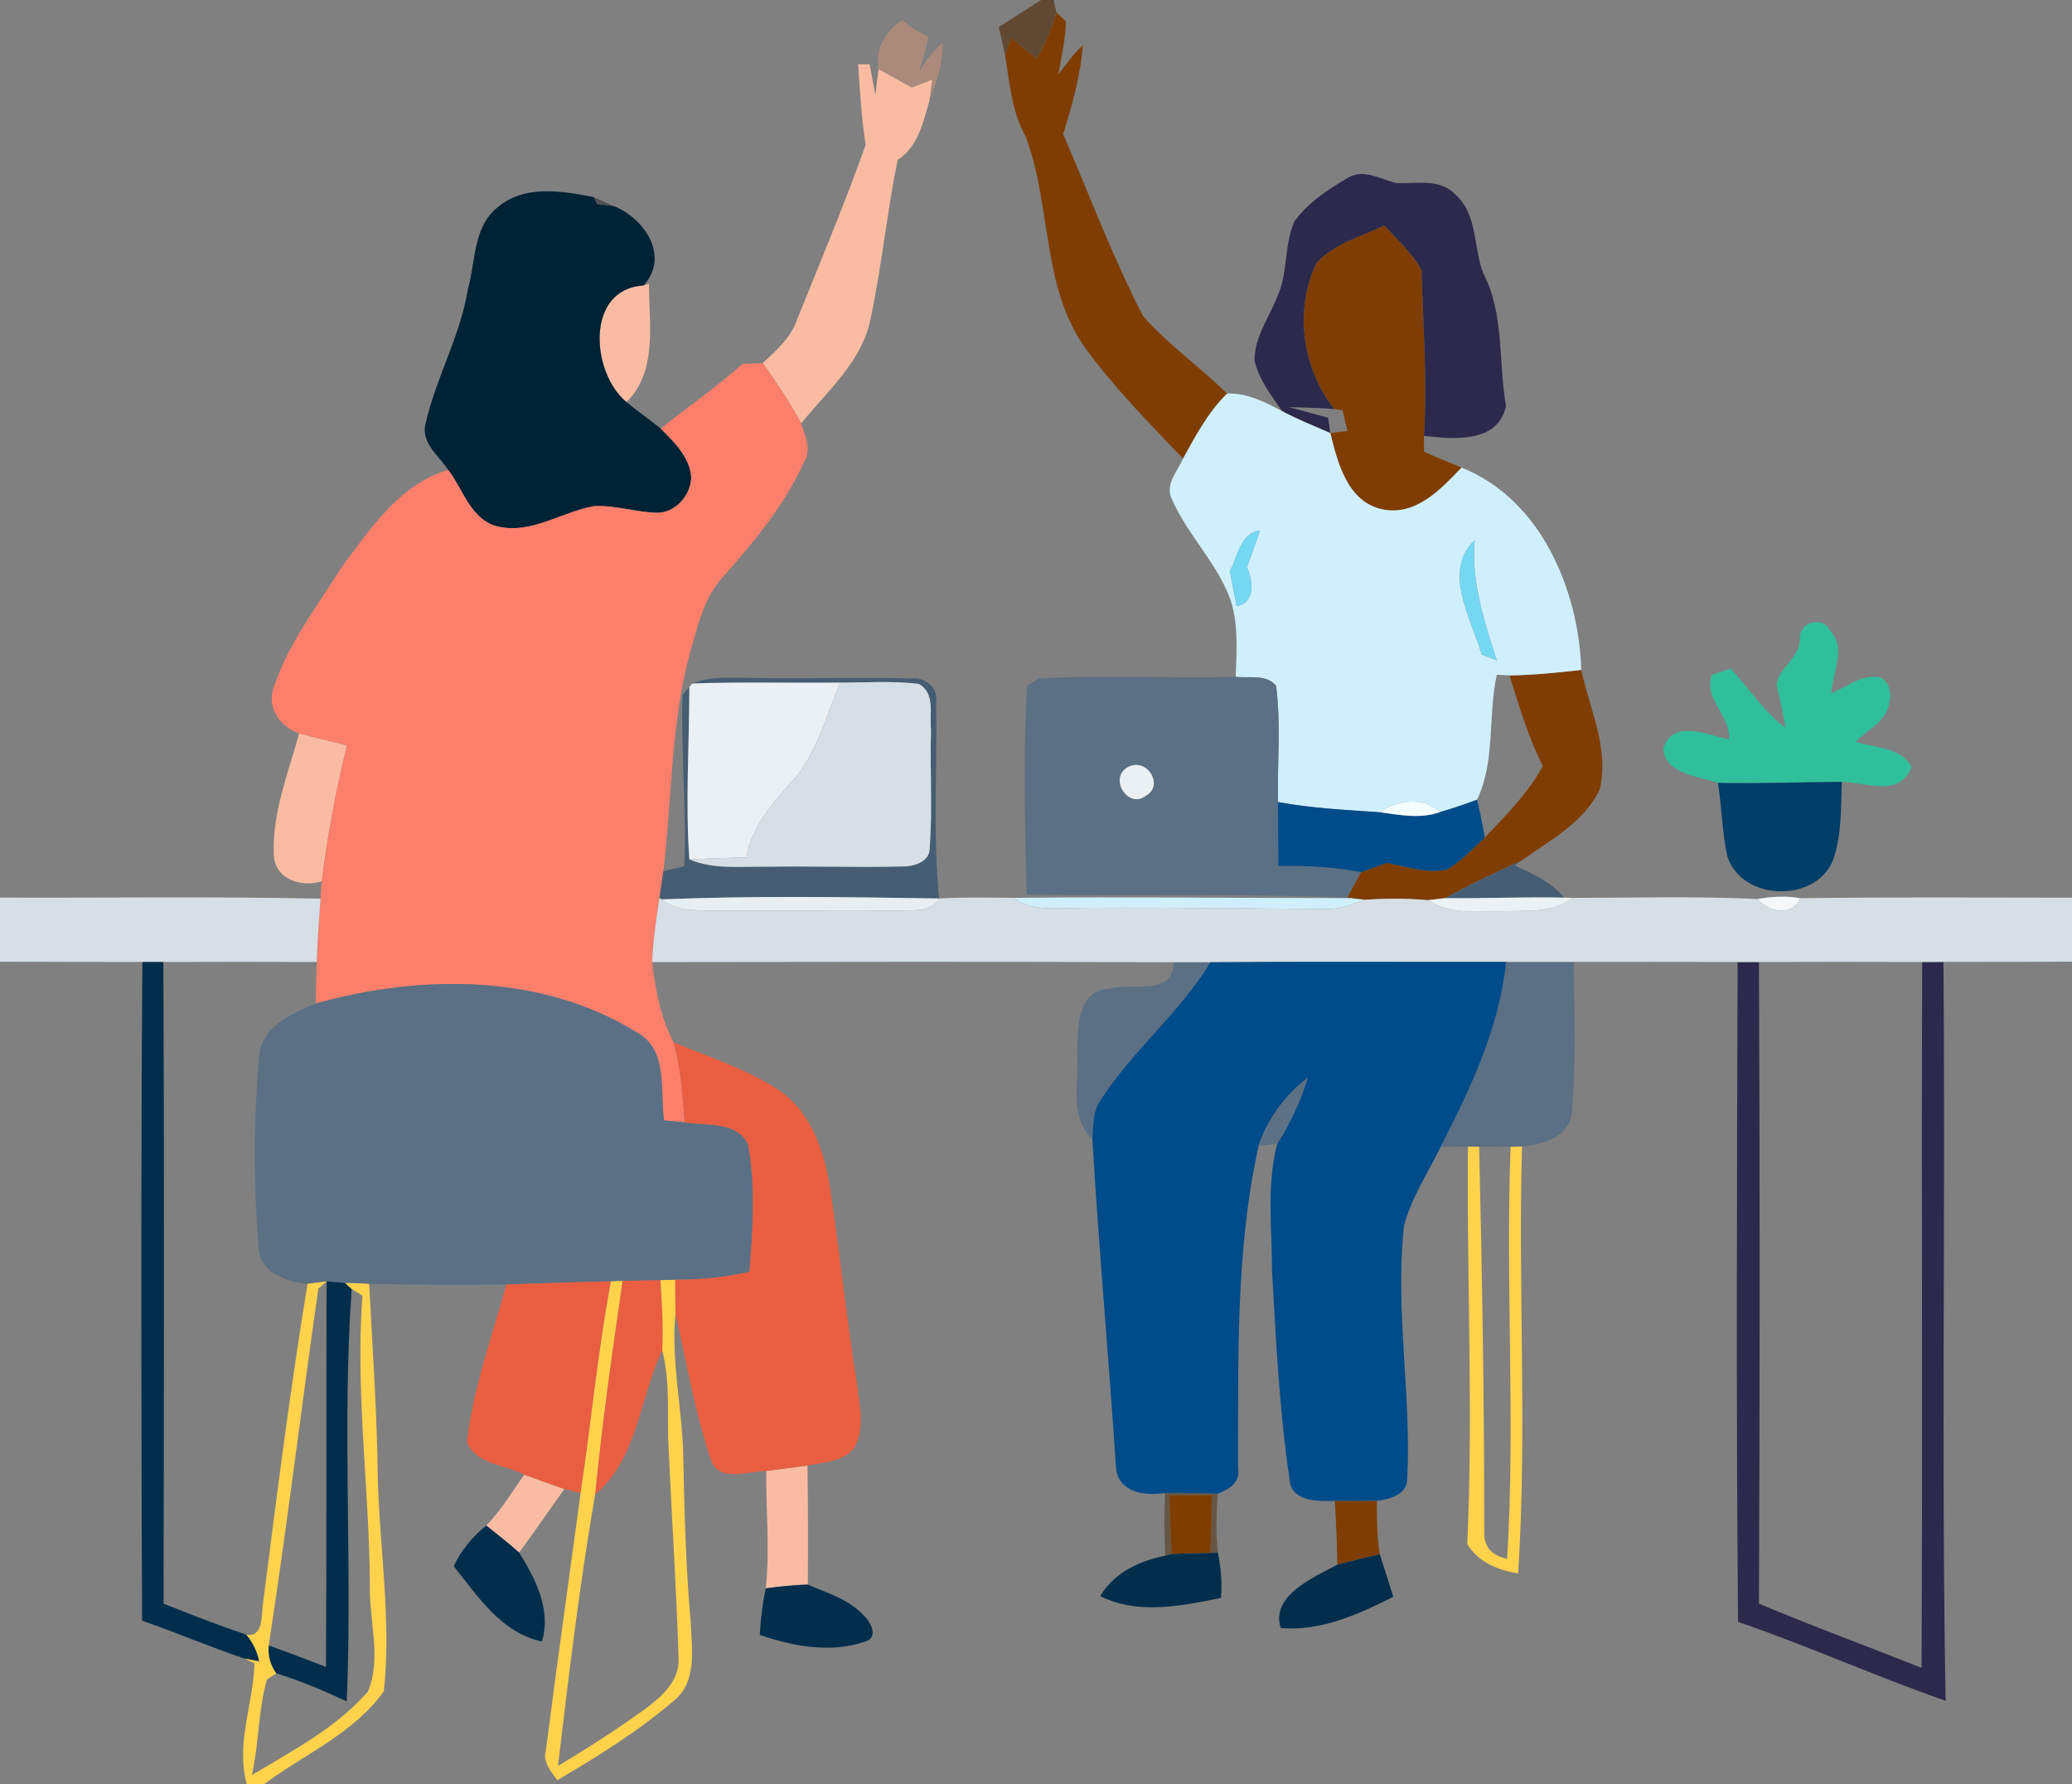 <?xml version="1.0" encoding="UTF-8" ?>
<!DOCTYPE svg PUBLIC "-//W3C//DTD SVG 1.1//EN" "http://www.w3.org/Graphics/SVG/1.1/DTD/svg11.dtd">
<svg width="230pt" height="198pt" viewBox="0 0 230 198" version="1.1" xmlns="http://www.w3.org/2000/svg">
<rect x="0" y="0" width="230" height="198" fill="#808080" stroke="none"/>
<g id="#4c240099">
<path fill="#4c2400" opacity="0.60" d=" M 115.58 0.00 L 116.97 0.00 C 117.04 0.34 117.19 1.02 117.26 1.36 C 116.79 3.17 115.99 4.88 115.10 6.52 C 114.14 5.75 113.18 4.98 112.22 4.20 C 112.06 4.68 111.73 5.65 111.57 6.13 C 111.35 5.08 111.12 4.04 110.87 3.00 C 112.45 2.01 113.99 0.98 115.58 0.00 Z" />
</g>
<g id="#bb8d79c0">
<path fill="#bb8d79" opacity="0.75" d=" M 100.15 2.25 C 101.04 2.99 102.01 3.60 103.06 4.07 C 102.77 5.39 102.40 6.70 102.03 8.00 C 102.72 6.77 103.58 5.68 104.62 4.72 C 104.69 6.96 103.98 9.09 103.18 11.14 C 103.25 10.57 103.40 9.42 103.47 8.84 C 102.91 9.06 101.77 9.50 101.21 9.72 C 99.98 9.03 98.75 8.35 97.52 7.67 C 97.17 5.37 98.25 3.48 100.15 2.25 Z" />
</g>
<g id="#7f3d01ff">
<path fill="#7f3d01" opacity="1.00" d=" M 117.26 1.36 L 118.33 2.39 C 118.28 4.37 117.81 6.31 117.48 8.26 C 118.35 7.15 119.15 5.97 120.21 5.02 C 119.92 8.39 119.04 11.66 118.01 14.86 C 120.91 21.61 123.51 28.53 126.87 35.06 C 129.67 38.25 133.19 40.71 136.21 43.68 C 134.11 45.73 132.73 48.35 131.32 50.89 C 127.53 46.94 123.67 43.01 120.44 38.58 C 115.57 31.71 116.75 22.75 113.85 15.16 C 112.30 12.39 112.07 9.19 111.57 6.13 C 111.73 5.65 112.06 4.68 112.22 4.20 C 113.18 4.98 114.14 5.75 115.10 6.52 C 115.99 4.88 116.79 3.17 117.26 1.36 Z" />
<path fill="#7f3d01" opacity="1.00" d=" M 146.11 29.21 C 148.08 27.02 151.10 26.26 153.68 25.02 C 155.10 26.64 156.79 28.08 157.80 30.02 C 157.95 36.13 158.46 42.25 158.06 48.37 C 158.06 48.81 158.07 49.69 158.07 50.13 C 159.43 50.76 160.84 51.29 162.23 51.89 C 159.93 54.32 157.10 57.33 153.39 56.51 C 149.56 55.66 148.48 51.34 147.67 48.06 C 148.14 48.00 149.09 47.89 149.57 47.83 C 149.39 47.07 149.21 46.30 149.03 45.54 L 148.11 45.40 C 144.55 40.88 143.65 34.44 146.11 29.21 Z" />
<path fill="#7f3d01" opacity="1.00" d=" M 167.57 74.96 C 170.23 74.92 172.88 74.65 175.53 74.35 C 176.45 78.70 178.69 83.15 177.55 87.66 C 175.80 91.31 172.02 93.26 168.87 95.52 C 166.01 96.82 163.17 98.15 160.43 99.67 C 159.95 99.73 158.99 99.84 158.50 99.90 C 156.15 99.67 153.79 99.71 151.43 99.85 L 149.90 99.67 L 149.52 99.63 C 149.90 98.93 150.67 97.51 151.06 96.80 C 152.02 96.45 152.99 96.11 153.95 95.76 C 156.14 96.19 158.39 96.97 160.64 96.50 C 162.21 95.55 163.50 94.20 164.82 92.95 C 167.18 90.49 169.60 88.03 171.26 85.03 C 169.66 81.82 168.62 78.38 167.57 74.96 Z" />
<path fill="#7f3d01" opacity="1.00" d=" M 148.17 166.56 C 149.72 166.57 151.28 166.58 152.83 166.55 C 152.84 168.53 152.84 170.52 153.16 172.48 C 151.58 172.86 150.01 173.21 148.45 173.65 C 148.42 171.28 148.31 168.92 148.17 166.56 Z" />
</g>
<g id="#f9bca2ff">
<path fill="#f9bca2" opacity="1.00" d=" M 95.25 7.13 C 95.57 7.13 96.21 7.13 96.53 7.13 C 96.69 7.98 97.01 9.68 97.17 10.53 C 97.26 9.81 97.43 8.39 97.52 7.67 C 98.75 8.35 99.98 9.03 101.21 9.72 C 101.77 9.50 102.91 9.06 103.47 8.84 C 103.40 9.42 103.25 10.57 103.18 11.14 C 102.47 13.59 101.93 16.26 99.64 17.75 C 98.46 23.60 97.87 29.57 96.63 35.41 C 95.67 40.16 91.83 43.39 88.93 46.99 C 87.69 44.65 86.20 42.46 84.67 40.30 C 86.17 38.88 87.81 37.47 88.49 35.44 C 91.08 29.01 93.76 22.62 96.09 16.09 C 95.63 13.13 95.46 10.12 95.25 7.13 Z" />
<path fill="#f9bca2" opacity="1.00" d=" M 69.54 44.62 C 65.62 41.39 64.91 32.08 71.44 31.68 L 72.04 31.49 C 72.04 35.87 73.02 41.22 69.54 44.62 Z" />
<path fill="#f9bca2" opacity="1.00" d=" M 33.20 81.40 C 34.97 81.86 36.75 82.27 38.52 82.73 C 37.28 87.69 36.35 92.74 35.72 97.81 C 33.49 98.50 30.57 97.62 30.40 94.96 C 30.17 90.29 31.99 85.84 33.20 81.40 Z" />
<path fill="#f9bca2" opacity="1.00" d=" M 85.06 163.24 C 86.59 163.04 88.11 162.84 89.64 162.64 C 89.69 167.04 89.71 171.45 89.67 175.86 C 88.10 175.88 86.55 176.07 85.00 176.27 C 85.48 171.94 85.00 167.58 85.06 163.24 Z" />
<path fill="#f9bca2" opacity="1.00" d=" M 58.19 163.65 C 59.68 164.19 61.16 164.74 62.66 165.24 C 60.97 167.58 59.35 169.97 57.63 172.30 C 56.45 171.25 55.21 170.29 53.98 169.30 C 55.62 167.60 56.85 165.57 58.19 163.65 Z" />
</g>
<g id="#2c294cff">
<path fill="#2c294c" opacity="1.00" d=" M 149.67 19.70 C 151.40 18.69 153.31 19.93 155.03 20.32 C 157.19 20.40 159.79 19.79 161.49 21.53 C 164.05 23.75 163.53 27.41 164.64 30.31 C 167.01 34.84 166.30 40.13 167.17 45.03 C 166.30 49.24 161.31 48.74 158.06 48.37 C 158.46 42.25 157.95 36.13 157.80 30.02 C 156.79 28.08 155.10 26.64 153.68 25.02 C 151.10 26.26 148.08 27.02 146.11 29.21 C 143.65 34.44 144.55 40.88 148.11 45.40 C 146.44 45.26 144.76 45.22 143.08 45.18 C 144.53 45.58 145.98 45.96 147.43 46.36 C 147.49 46.79 147.61 47.64 147.67 48.06 C 145.87 47.28 144.05 46.55 142.33 45.63 C 141.11 43.89 139.76 42.14 139.26 40.04 C 139.23 37.41 140.89 35.22 141.81 32.86 C 142.99 30.25 142.53 27.21 143.67 24.59 C 145.19 22.47 147.46 21.01 149.67 19.70 Z" />
<path fill="#2c294c" opacity="1.00" d=" M 192.88 106.76 C 193.47 106.76 194.66 106.76 195.25 106.76 C 195.36 130.49 195.35 154.23 195.25 177.97 C 201.21 180.49 207.29 182.69 213.30 185.10 C 213.43 158.98 213.28 132.87 213.37 106.76 C 213.96 106.76 215.14 106.76 215.73 106.75 C 215.97 134.08 215.49 161.43 215.97 188.75 C 208.21 186.05 200.71 182.66 192.93 179.99 C 192.71 155.58 192.81 131.17 192.88 106.76 Z" />
</g>
<g id="#002235ff">
<path fill="#002235" opacity="1.00" d=" M 55.14 23.09 C 58.10 20.46 62.35 21.18 65.91 21.87 L 66.29 22.65 C 66.75 22.71 67.68 22.81 68.14 22.87 C 71.54 24.24 74.39 28.44 71.44 31.68 C 64.91 32.08 65.62 41.39 69.54 44.62 C 70.77 45.65 72.10 46.55 73.34 47.56 C 74.84 49.07 76.58 50.73 76.73 53.00 C 76.66 54.99 74.98 56.91 72.93 56.91 C 70.58 56.84 68.29 56.06 65.94 56.17 C 62.26 56.81 58.82 59.45 54.96 58.35 C 52.17 57.44 51.38 54.25 49.75 52.15 C 48.71 50.56 46.66 49.12 47.25 46.96 C 48.42 41.87 51.12 37.24 51.95 32.04 C 52.80 29.03 52.51 25.27 55.14 23.09 Z" />
</g>
<g id="#363739a2">
<path fill="#363739" opacity="0.64" d=" M 65.91 21.87 C 66.47 22.12 67.58 22.62 68.14 22.87 C 67.68 22.81 66.75 22.71 66.29 22.65 L 65.91 21.87 Z" />
</g>
<g id="#fc7f6bff">
<path fill="#fc7f6b" opacity="1.00" d=" M 82.43 40.39 C 82.99 40.37 84.11 40.32 84.67 40.30 C 86.20 42.46 87.69 44.65 88.93 46.99 C 89.35 48.34 90.12 49.84 89.28 51.20 C 87.12 56.04 83.69 60.14 80.21 64.07 C 78.18 66.29 77.50 69.31 76.68 72.12 C 74.44 80.11 74.62 88.49 73.64 96.68 C 73.50 97.67 73.35 98.67 73.20 99.67 C 72.83 102.02 72.49 104.39 72.39 106.77 C 72.74 109.84 73.34 112.92 74.77 115.68 C 75.60 118.57 75.77 121.57 76.00 124.55 C 75.43 124.50 74.28 124.39 73.71 124.34 C 73.24 120.97 74.21 116.39 70.56 114.50 C 60.00 108.02 46.67 108.13 35.05 111.37 C 35.08 109.83 35.11 108.29 35.16 106.76 C 35.24 104.41 35.41 102.07 35.58 99.73 C 35.60 99.40 35.64 98.74 35.66 98.41 L 35.72 97.81 C 36.35 92.74 37.28 87.69 38.52 82.73 C 36.75 82.27 34.97 81.86 33.20 81.40 C 31.02 80.62 29.51 78.44 30.45 76.10 C 32.05 71.32 35.24 67.27 37.87 63.02 C 41.07 58.74 44.32 53.74 49.75 52.15 C 51.38 54.25 52.17 57.44 54.96 58.35 C 58.82 59.45 62.26 56.81 65.94 56.17 C 68.29 56.06 70.58 56.84 72.93 56.91 C 74.98 56.91 76.66 54.99 76.73 53.00 C 76.58 50.73 74.84 49.07 73.34 47.56 C 76.36 45.16 79.53 42.94 82.43 40.39 Z" />
</g>
<g id="#d0effcff">
<path fill="#d0effc" opacity="1.00" d=" M 136.21 43.68 C 138.43 43.59 140.42 44.62 142.33 45.63 C 144.05 46.55 145.87 47.28 147.67 48.06 C 148.48 51.34 149.56 55.66 153.39 56.51 C 157.10 57.33 159.93 54.32 162.23 51.89 C 171.04 55.39 175.25 65.45 175.53 74.35 C 172.88 74.65 170.23 74.92 167.57 74.96 C 167.21 74.94 166.50 74.90 166.15 74.88 C 165.14 79.46 166.02 84.45 163.96 88.75 C 162.60 89.26 161.22 89.72 159.83 90.13 C 158.07 88.41 155.08 88.73 153.24 90.15 C 149.44 89.88 145.62 89.71 141.87 89.01 C 141.76 84.72 142.21 80.39 141.65 76.11 C 140.58 74.78 138.66 75.30 137.17 75.11 C 137.26 72.10 137.53 68.95 136.41 66.09 C 134.79 62.09 131.54 59.01 129.92 55.01 C 129.53 53.48 130.76 52.21 131.32 50.89 C 132.73 48.35 134.11 45.73 136.21 43.68 M 136.52 63.38 C 136.77 64.67 137.02 65.97 137.27 67.27 C 139.43 66.83 139.07 64.47 138.43 62.93 C 138.91 61.58 139.40 60.23 139.85 58.87 C 137.64 59.21 137.41 61.76 136.52 63.38 M 164.48 72.65 C 164.90 72.80 165.72 73.12 166.14 73.28 C 164.75 68.94 163.30 64.61 163.69 59.96 C 160.06 63.40 163.36 68.73 164.48 72.65 Z" />
<path fill="#d0effc" opacity="1.00" d=" M 112.55 99.64 C 125.00 99.51 137.45 99.67 149.90 99.67 L 151.43 99.85 C 150.03 100.41 148.59 100.97 147.05 100.87 C 137.04 100.81 127.04 100.65 117.03 100.78 C 115.45 100.82 113.83 100.66 112.55 99.64 Z" />
</g>
<g id="#74d8f2ff">
<path fill="#74d8f2" opacity="1.00" d=" M 136.52 63.38 C 137.41 61.76 137.64 59.21 139.85 58.87 C 139.40 60.23 138.91 61.58 138.43 62.93 C 139.07 64.47 139.43 66.83 137.27 67.27 C 137.02 65.97 136.77 64.67 136.52 63.38 Z" />
</g>
<g id="#75d8f2ff">
<path fill="#75d8f2" opacity="1.00" d=" M 164.48 72.65 C 163.36 68.73 160.06 63.40 163.69 59.96 C 163.30 64.61 164.75 68.94 166.14 73.28 C 165.72 73.12 164.90 72.80 164.48 72.65 Z" />
</g>
<g id="#30bf9bff">
<path fill="#30bf9b" opacity="1.00" d=" M 199.80 70.93 C 199.63 69.05 202.36 68.26 203.15 70.00 C 205.00 71.96 203.42 74.65 203.28 76.93 C 204.84 76.33 206.25 75.11 208.00 75.12 C 209.52 74.96 210.07 76.75 209.72 77.94 C 209.47 80.01 207.30 80.98 206.00 82.31 C 208.17 83.05 210.89 82.86 212.19 85.09 C 210.89 88.57 207.20 86.81 204.46 86.77 C 199.87 86.79 195.28 86.98 190.69 86.88 C 188.54 86.12 184.79 85.92 184.64 83.07 C 185.66 79.71 189.59 81.60 191.94 82.06 C 192.10 79.41 189.03 77.48 190.03 74.90 C 190.55 74.72 191.58 74.37 192.10 74.19 C 194.14 76.37 195.75 78.96 198.19 80.77 C 197.95 79.14 197.54 77.56 197.21 75.95 C 197.51 74.00 199.79 73.02 199.80 70.93 Z" />
</g>
<g id="#455d73ff">
<path fill="#455d73" opacity="1.00" d=" M 76.87 75.85 C 78.81 75.02 80.96 75.25 83.01 75.23 C 89.04 75.35 95.07 75.15 101.10 75.29 C 102.60 75.09 104.18 76.28 103.92 77.89 C 104.05 85.16 103.54 92.46 104.24 99.71 C 93.98 99.55 83.71 99.39 73.46 99.81 L 73.20 99.67 C 73.35 98.67 73.50 97.67 73.64 96.68 C 74.22 96.54 75.38 96.27 75.96 96.13 C 76.23 89.79 75.57 83.46 75.76 77.12 L 76.52 76.22 C 76.52 82.60 76.07 88.99 76.52 95.37 C 79.17 96.50 82.11 96.15 84.92 96.19 C 89.94 96.09 94.95 96.29 99.97 96.16 C 101.28 96.21 103.26 95.73 103.20 94.05 C 103.53 89.71 103.21 85.36 103.35 81.02 C 103.15 79.28 103.86 76.93 101.99 75.90 C 99.09 75.54 96.17 75.76 93.26 75.75 C 87.80 75.82 82.33 75.66 76.87 75.85 Z" />
</g>
<g id="#5b7084ff">
<path fill="#5b7084" opacity="1.00" d=" M 115.27 75.31 C 122.55 74.86 129.87 75.31 137.17 75.11 C 138.66 75.30 140.58 74.78 141.65 76.11 C 142.21 80.39 141.76 84.72 141.87 89.01 C 141.87 91.38 141.88 93.74 141.90 96.11 C 144.96 96.06 148.04 96.19 151.06 96.80 C 150.67 97.51 149.90 98.93 149.52 99.63 C 137.67 99.13 125.82 99.47 113.96 99.28 C 113.78 91.57 113.55 83.81 114.02 76.12 C 114.34 75.92 114.96 75.51 115.27 75.31 M 125.18 85.15 C 123.00 86.38 125.28 89.86 127.20 88.30 C 129.30 87.17 127.25 83.95 125.18 85.15 Z" />
<path fill="#5b7084" opacity="1.00" d=" M 130.28 106.79 C 131.64 106.79 133.00 106.79 134.36 106.79 C 130.95 112.42 125.66 116.61 122.13 122.15 C 121.26 123.39 121.38 124.96 121.26 126.39 C 118.63 124.05 119.80 120.12 119.57 117.02 C 119.67 114.32 119.44 109.85 123.18 109.72 C 125.68 108.98 130.25 110.66 130.28 106.79 Z" />
<path fill="#5b7084" opacity="1.00" d=" M 167.18 106.75 C 169.69 106.75 172.19 106.75 174.69 106.75 C 174.75 112.38 174.97 118.03 174.48 123.63 C 174.02 126.27 171.22 127.02 168.95 127.24 L 167.68 127.27 C 166.51 127.27 165.35 127.27 164.19 127.26 L 162.95 127.26 C 162.19 127.26 160.68 127.27 159.92 127.27 C 163.22 120.80 166.45 114.08 167.18 106.75 Z" />
<path fill="#5b7084" opacity="1.00" d=" M 35.05 111.37 C 46.67 108.13 60.00 108.02 70.56 114.50 C 74.21 116.39 73.24 120.97 73.71 124.34 C 74.28 124.39 75.43 124.50 76.00 124.55 C 78.39 124.99 81.83 124.35 83.04 127.03 C 83.90 131.68 83.56 136.45 83.19 141.14 C 80.48 141.77 77.71 142.01 74.94 142.03 C 74.53 142.04 73.71 142.06 73.31 142.07 C 71.91 142.09 70.51 142.12 69.11 142.15 L 67.82 142.20 C 63.95 142.27 60.09 142.43 56.22 142.55 C 51.14 142.61 46.06 142.59 40.98 142.48 C 40.09 142.42 39.20 142.39 38.31 142.38 C 37.80 142.33 36.77 142.25 36.25 142.20 C 35.72 142.27 34.67 142.40 34.14 142.47 C 31.82 142.24 28.88 141.29 28.71 138.52 C 28.14 131.52 28.14 124.44 28.75 117.44 C 28.86 114.01 32.33 112.48 35.05 111.37 Z" />
</g>
<g id="#eaf0f4ff">
<path fill="#eaf0f4" opacity="1.00" d=" M 76.87 75.85 C 82.33 75.66 87.80 75.82 93.26 75.75 C 91.67 79.54 90.68 83.75 87.80 86.84 C 85.63 89.26 83.43 91.83 82.85 95.15 C 80.73 95.21 78.62 95.27 76.52 95.37 C 76.07 88.99 76.52 82.60 76.52 76.22 L 76.87 75.85 Z" />
<path fill="#eaf0f4" opacity="1.00" d=" M 125.18 85.15 C 127.25 83.95 129.30 87.17 127.20 88.30 C 125.28 89.86 123.00 86.38 125.18 85.15 Z" />
</g>
<g id="#d6dfe5ff">
<path fill="#d6dfe5" opacity="1.00" d=" M 93.26 75.75 C 96.17 75.76 99.09 75.54 101.99 75.90 C 103.86 76.93 103.15 79.28 103.35 81.02 C 103.21 85.36 103.53 89.71 103.20 94.05 C 103.26 95.73 101.28 96.21 99.97 96.16 C 94.95 96.29 89.94 96.09 84.92 96.19 C 82.11 96.15 79.17 96.50 76.52 95.37 C 78.62 95.27 80.73 95.21 82.85 95.15 C 83.43 91.83 85.63 89.26 87.80 86.84 C 90.68 83.75 91.67 79.54 93.26 75.75 Z" />
<path fill="#d6dfe5" opacity="1.00" d=" M 0.00 99.61 C 11.86 99.66 23.72 99.47 35.58 99.73 C 35.41 102.07 35.24 104.41 35.16 106.76 C 29.48 106.74 23.80 106.74 18.13 106.76 C 17.54 106.76 16.38 106.76 15.80 106.76 C 10.53 106.74 5.27 106.76 0.00 106.73 L 0.00 99.61 Z" />
<path fill="#d6dfe5" opacity="1.00" d=" M 73.20 99.67 L 73.46 99.81 C 75.03 101.12 77.11 101.01 79.02 101.05 C 86.02 101.09 93.02 100.97 100.02 101.06 C 101.49 100.95 103.37 101.28 104.24 99.71 C 107.00 99.55 109.77 99.61 112.55 99.64 C 113.83 100.66 115.45 100.82 117.03 100.78 C 127.04 100.65 137.04 100.81 147.05 100.87 C 148.59 100.97 150.03 100.41 151.43 99.85 C 153.79 99.71 156.15 99.67 158.50 99.90 C 161.06 101.54 164.14 101.14 167.03 101.12 C 169.60 101.01 172.41 101.36 174.58 99.64 C 181.43 99.64 188.29 99.44 195.13 99.77 C 196.32 101.26 198.96 101.74 199.85 99.68 C 209.90 99.54 219.95 99.62 230.00 99.62 L 230.00 106.72 C 225.24 106.76 220.48 106.74 215.73 106.75 C 215.14 106.76 213.96 106.76 213.37 106.76 C 207.33 106.74 201.29 106.74 195.25 106.76 C 194.66 106.76 193.47 106.76 192.88 106.76 C 186.82 106.74 180.76 106.75 174.69 106.75 C 172.19 106.75 169.69 106.75 167.18 106.75 C 156.24 106.77 145.30 106.70 134.36 106.79 C 133.00 106.79 131.64 106.79 130.28 106.79 C 110.99 106.71 91.69 106.74 72.39 106.77 C 72.49 104.39 72.83 102.02 73.20 99.67 Z" />
</g>
<g id="#013e68ff">
<path fill="#013e68" opacity="1.00" d=" M 190.69 86.88 C 195.28 86.98 199.87 86.79 204.46 86.77 C 204.34 89.67 204.45 92.68 203.48 95.45 C 201.55 100.23 193.43 100.02 191.77 95.12 C 191.14 92.42 191.15 89.61 190.69 86.88 Z" />
</g>
<g id="#004b89ff">
<path fill="#004b89" opacity="1.00" d=" M 141.87 89.01 C 145.62 89.71 149.44 89.88 153.24 90.15 C 155.41 90.45 157.69 90.89 159.83 90.13 C 161.22 89.72 162.60 89.26 163.96 88.75 C 164.29 90.14 164.57 91.54 164.82 92.95 C 163.50 94.20 162.21 95.55 160.64 96.50 C 158.39 96.97 156.14 96.19 153.95 95.76 C 152.99 96.11 152.02 96.45 151.06 96.80 C 148.04 96.19 144.96 96.06 141.90 96.11 C 141.88 93.74 141.87 91.38 141.87 89.01 Z" />
<path fill="#004b89" opacity="1.00" d=" M 134.36 106.79 C 145.30 106.70 156.24 106.77 167.18 106.75 C 166.45 114.08 163.22 120.80 159.92 127.27 C 158.52 130.16 156.68 132.88 155.85 136.02 C 154.82 145.36 156.69 154.73 156.21 164.08 C 156.26 165.87 154.23 166.39 152.83 166.55 C 151.28 166.58 149.72 166.57 148.17 166.56 C 146.21 166.62 143.23 166.69 143.12 164.00 C 142.01 156.40 141.63 148.70 141.20 141.03 C 141.20 136.34 140.58 131.54 141.77 126.94 C 143.23 124.66 144.37 122.19 145.16 119.60 C 142.67 121.55 140.72 124.13 139.71 127.15 C 137.12 138.85 137.47 151.02 137.43 162.95 C 137.72 164.52 136.41 165.30 135.17 165.77 C 133.22 165.72 131.27 165.65 129.32 165.69 C 127.16 166.01 124.26 165.71 123.89 163.02 C 123.10 150.81 121.97 138.61 121.26 126.39 C 121.38 124.96 121.26 123.39 122.13 122.15 C 125.66 116.61 130.95 112.42 134.36 106.79 Z" />
</g>
<g id="#f3ffffff">
<path fill="#f3ffff" opacity="1.00" d=" M 153.24 90.15 C 155.08 88.73 158.07 88.41 159.83 90.13 C 157.69 90.89 155.41 90.45 153.24 90.15 Z" />
</g>
<g id="#465d73ff">
<path fill="#465d73" opacity="1.00" d=" M 160.43 99.67 C 163.17 98.15 166.01 96.82 168.87 95.52 L 168.14 96.05 C 170.15 96.94 172.19 97.90 173.65 99.62 C 169.24 99.51 164.84 99.73 160.43 99.67 Z" />
</g>
<g id="#e8eff2fd">
<path fill="#e8eff2" opacity="1.00" d=" M 73.46 99.81 C 83.71 99.39 93.98 99.55 104.24 99.71 C 103.37 101.28 101.49 100.95 100.02 101.06 C 93.02 100.97 86.02 101.09 79.02 101.05 C 77.11 101.01 75.03 101.12 73.46 99.81 Z" />
</g>
<g id="#ebf2f5ff">
<path fill="#ebf2f5" opacity="1.00" d=" M 158.50 99.90 C 158.99 99.84 159.95 99.73 160.43 99.67 C 164.84 99.73 169.24 99.51 173.65 99.62 L 174.58 99.64 C 172.41 101.36 169.60 101.01 167.03 101.12 C 164.14 101.14 161.06 101.54 158.50 99.90 Z" />
</g>
<g id="#f5f7f8ff">
<path fill="#f5f7f8" opacity="1.00" d=" M 195.13 99.77 C 196.69 99.47 198.28 99.41 199.85 99.68 C 198.96 101.74 196.32 101.26 195.13 99.77 Z" />
</g>
<g id="#022e4cff">
<path fill="#022e4c" opacity="1.00" d=" M 15.80 106.76 C 16.38 106.76 17.54 106.76 18.13 106.76 C 18.25 130.50 18.19 154.24 18.16 177.97 C 21.20 179.18 24.25 180.37 27.36 181.42 C 28.07 182.28 28.55 183.26 28.78 184.38 L 27.12 184.06 C 23.29 182.77 19.58 181.18 15.77 179.86 C 15.67 155.49 15.64 131.13 15.80 106.76 Z" />
<path fill="#022e4c" opacity="1.00" d=" M 36.25 142.20 C 36.77 142.25 37.80 142.33 38.31 142.38 C 38.49 142.55 38.86 142.89 39.04 143.05 C 37.95 158.27 39.14 173.58 38.49 188.82 C 35.94 187.63 33.35 186.53 30.66 185.70 C 29.99 184.78 29.72 183.74 29.83 182.61 C 31.96 183.37 34.07 184.17 36.18 184.99 C 36.27 170.73 36.20 156.47 36.25 142.21 L 36.25 142.20 Z" />
<path fill="#022e4c" opacity="1.00" d=" M 50.36 173.81 C 51.20 172.04 52.45 170.52 53.98 169.30 C 55.21 170.29 56.45 171.25 57.63 172.30 C 59.45 175.23 61.21 178.62 60.16 182.17 C 55.67 181.23 53.03 177.15 50.36 173.81 Z" />
<path fill="#022e4c" opacity="1.00" d=" M 130.05 172.45 C 131.49 172.39 132.93 172.35 134.37 172.33 L 135.19 172.31 C 135.52 173.96 135.68 175.64 135.54 177.33 C 131.16 178.23 126.33 179.23 122.12 177.13 C 123.70 174.51 126.47 173.23 129.36 172.64 C 129.53 172.59 129.87 172.50 130.05 172.45 Z" />
<path fill="#022e4c" opacity="1.00" d=" M 148.45 173.65 C 150.01 173.21 151.58 172.86 153.16 172.48 C 153.65 174.06 154.18 175.62 154.66 177.21 C 150.79 179.16 146.63 181.05 142.17 180.68 C 140.99 177.10 145.84 175.03 148.45 173.65 Z" />
<path fill="#022e4c" opacity="1.00" d=" M 85.00 176.27 C 86.55 176.07 88.10 175.88 89.67 175.86 C 91.81 176.77 94.17 177.47 95.81 179.21 C 96.56 179.87 97.60 181.63 96.12 182.15 C 92.34 183.50 88.06 182.73 84.34 181.44 C 84.42 179.70 84.64 177.97 85.00 176.27 Z" />
</g>
<g id="#e95e41ff">
<path fill="#e95e41" opacity="1.00" d=" M 74.77 115.68 C 78.63 117.27 82.65 118.57 86.20 120.81 C 89.95 123.19 91.50 127.68 92.15 131.86 C 93.24 139.25 94.02 146.69 95.20 154.07 C 95.44 156.25 96.00 158.68 94.80 160.70 C 93.56 162.25 91.43 162.28 89.64 162.64 C 88.11 162.84 86.59 163.04 85.06 163.24 C 83.01 163.25 79.63 164.65 78.85 161.82 C 77.12 156.61 76.20 151.15 74.98 145.80 C 74.97 144.54 74.95 143.29 74.94 142.03 C 77.71 142.01 80.48 141.77 83.19 141.14 C 83.56 136.45 83.90 131.68 83.04 127.03 C 81.83 124.35 78.39 124.99 76.00 124.55 C 75.77 121.57 75.60 118.57 74.77 115.68 Z" />
<path fill="#e95e41" opacity="1.00" d=" M 56.22 142.55 C 60.09 142.43 63.95 142.27 67.82 142.20 C 66.36 149.98 65.62 157.87 64.45 165.70 C 64.00 165.58 63.11 165.35 62.66 165.24 C 61.16 164.74 59.68 164.19 58.19 163.65 C 56.08 162.54 52.80 162.52 51.83 160.02 C 52.54 154.03 54.60 148.32 56.22 142.55 Z" />
<path fill="#e95e41" opacity="1.00" d=" M 69.11 142.15 C 70.51 142.12 71.91 142.09 73.31 142.07 C 73.49 144.66 73.63 147.27 73.51 149.87 C 70.99 155.15 70.79 161.88 66.06 165.85 C 66.84 157.92 67.96 150.04 69.11 142.15 Z" />
</g>
<g id="#5d7184fe">
<path fill="#5d7184" opacity="1.00" d=" M 139.71 127.15 C 140.72 124.13 142.67 121.55 145.16 119.60 C 144.37 122.19 143.23 124.66 141.77 126.94 L 139.71 127.15 Z" />
</g>
<g id="#ffd24cff">
<path fill="#ffd24c" opacity="1.00" d=" M 162.95 127.26 L 164.19 127.26 C 164.53 141.49 164.76 155.73 164.76 169.96 C 164.69 171.62 165.54 172.63 167.30 172.99 C 168.23 157.76 167.10 142.51 167.68 127.27 L 168.95 127.24 C 168.50 143.03 169.54 158.85 168.52 174.62 C 166.27 174.25 164.11 173.39 162.87 171.36 C 163.55 156.68 162.80 141.96 162.95 127.26 Z" />
<path fill="#ffd24c" opacity="1.00" d=" M 34.14 142.47 C 34.67 142.40 35.72 142.27 36.25 142.20 L 36.25 142.21 L 35.34 142.99 C 33.45 156.18 31.86 169.43 29.83 182.61 C 29.72 183.74 29.99 184.78 30.66 185.70 C 30.41 185.87 29.90 186.21 29.64 186.39 C 28.64 189.82 28.76 193.49 27.96 196.99 C 32.48 194.29 37.34 191.73 40.84 187.73 C 42.39 184.02 40.96 179.87 41.06 175.98 C 41.00 165.24 39.44 154.52 40.23 143.78 C 39.93 143.60 39.34 143.24 39.04 143.05 C 38.86 142.89 38.49 142.55 38.31 142.38 C 39.20 142.39 40.09 142.42 40.98 142.48 C 41.36 149.66 41.85 156.84 41.94 164.04 C 42.13 171.90 43.47 179.86 42.61 187.68 C 39.34 192.34 33.79 194.66 29.32 198.00 L 27.40 198.00 C 26.14 193.56 28.12 189.08 28.25 184.60 C 27.96 184.47 27.40 184.19 27.12 184.06 L 28.78 184.38 C 28.55 183.26 28.07 182.28 27.36 181.42 C 29.29 181.71 28.99 179.16 29.20 177.92 C 30.71 166.08 32.20 154.23 34.14 142.47 Z" />
<path fill="#ffd24c" opacity="1.00" d=" M 67.82 142.20 L 69.11 142.15 C 67.96 150.04 66.84 157.92 66.06 165.85 C 64.34 175.83 63.13 185.92 61.94 195.98 C 65.20 194.03 68.40 191.97 71.49 189.75 C 73.38 188.35 75.50 186.56 75.32 183.95 C 75.09 176.31 74.58 168.67 74.23 161.03 C 74.00 157.32 74.46 153.52 73.51 149.87 C 73.63 147.27 73.49 144.66 73.31 142.07 C 73.71 142.06 74.53 142.04 74.94 142.03 C 74.95 143.29 74.97 144.54 74.98 145.80 C 74.46 151.21 75.80 156.55 75.85 161.96 C 75.98 167.97 76.13 173.98 76.67 179.98 C 76.78 182.96 77.44 186.62 74.78 188.76 C 70.82 192.15 66.35 194.92 61.86 197.56 C 61.15 196.57 60.20 195.54 60.60 194.22 C 61.82 184.70 63.17 175.20 64.45 165.70 C 65.62 157.87 66.36 149.98 67.82 142.20 Z" />
</g>
<g id="#5e4a35c5">
<path fill="#5e4a35" opacity="0.77" d=" M 129.32 165.69 C 131.27 165.65 133.22 165.72 135.17 165.77 C 135.04 167.94 134.93 170.13 135.19 172.31 L 134.37 172.33 C 134.44 170.19 134.49 168.05 134.51 165.92 C 132.95 165.93 131.38 165.94 129.81 165.95 C 129.84 168.12 129.96 170.28 130.05 172.45 C 129.87 172.50 129.53 172.59 129.36 172.64 C 129.23 170.32 129.23 168.00 129.32 165.69 Z" />
</g>
<g id="#7f3d00ff">
<path fill="#7f3d00" opacity="1.00" d=" M 129.81 165.95 C 131.38 165.94 132.95 165.93 134.51 165.92 C 134.49 168.05 134.44 170.19 134.37 172.33 C 132.93 172.35 131.49 172.39 130.05 172.45 C 129.96 170.28 129.84 168.12 129.81 165.95 Z" />
</g>
</svg>
